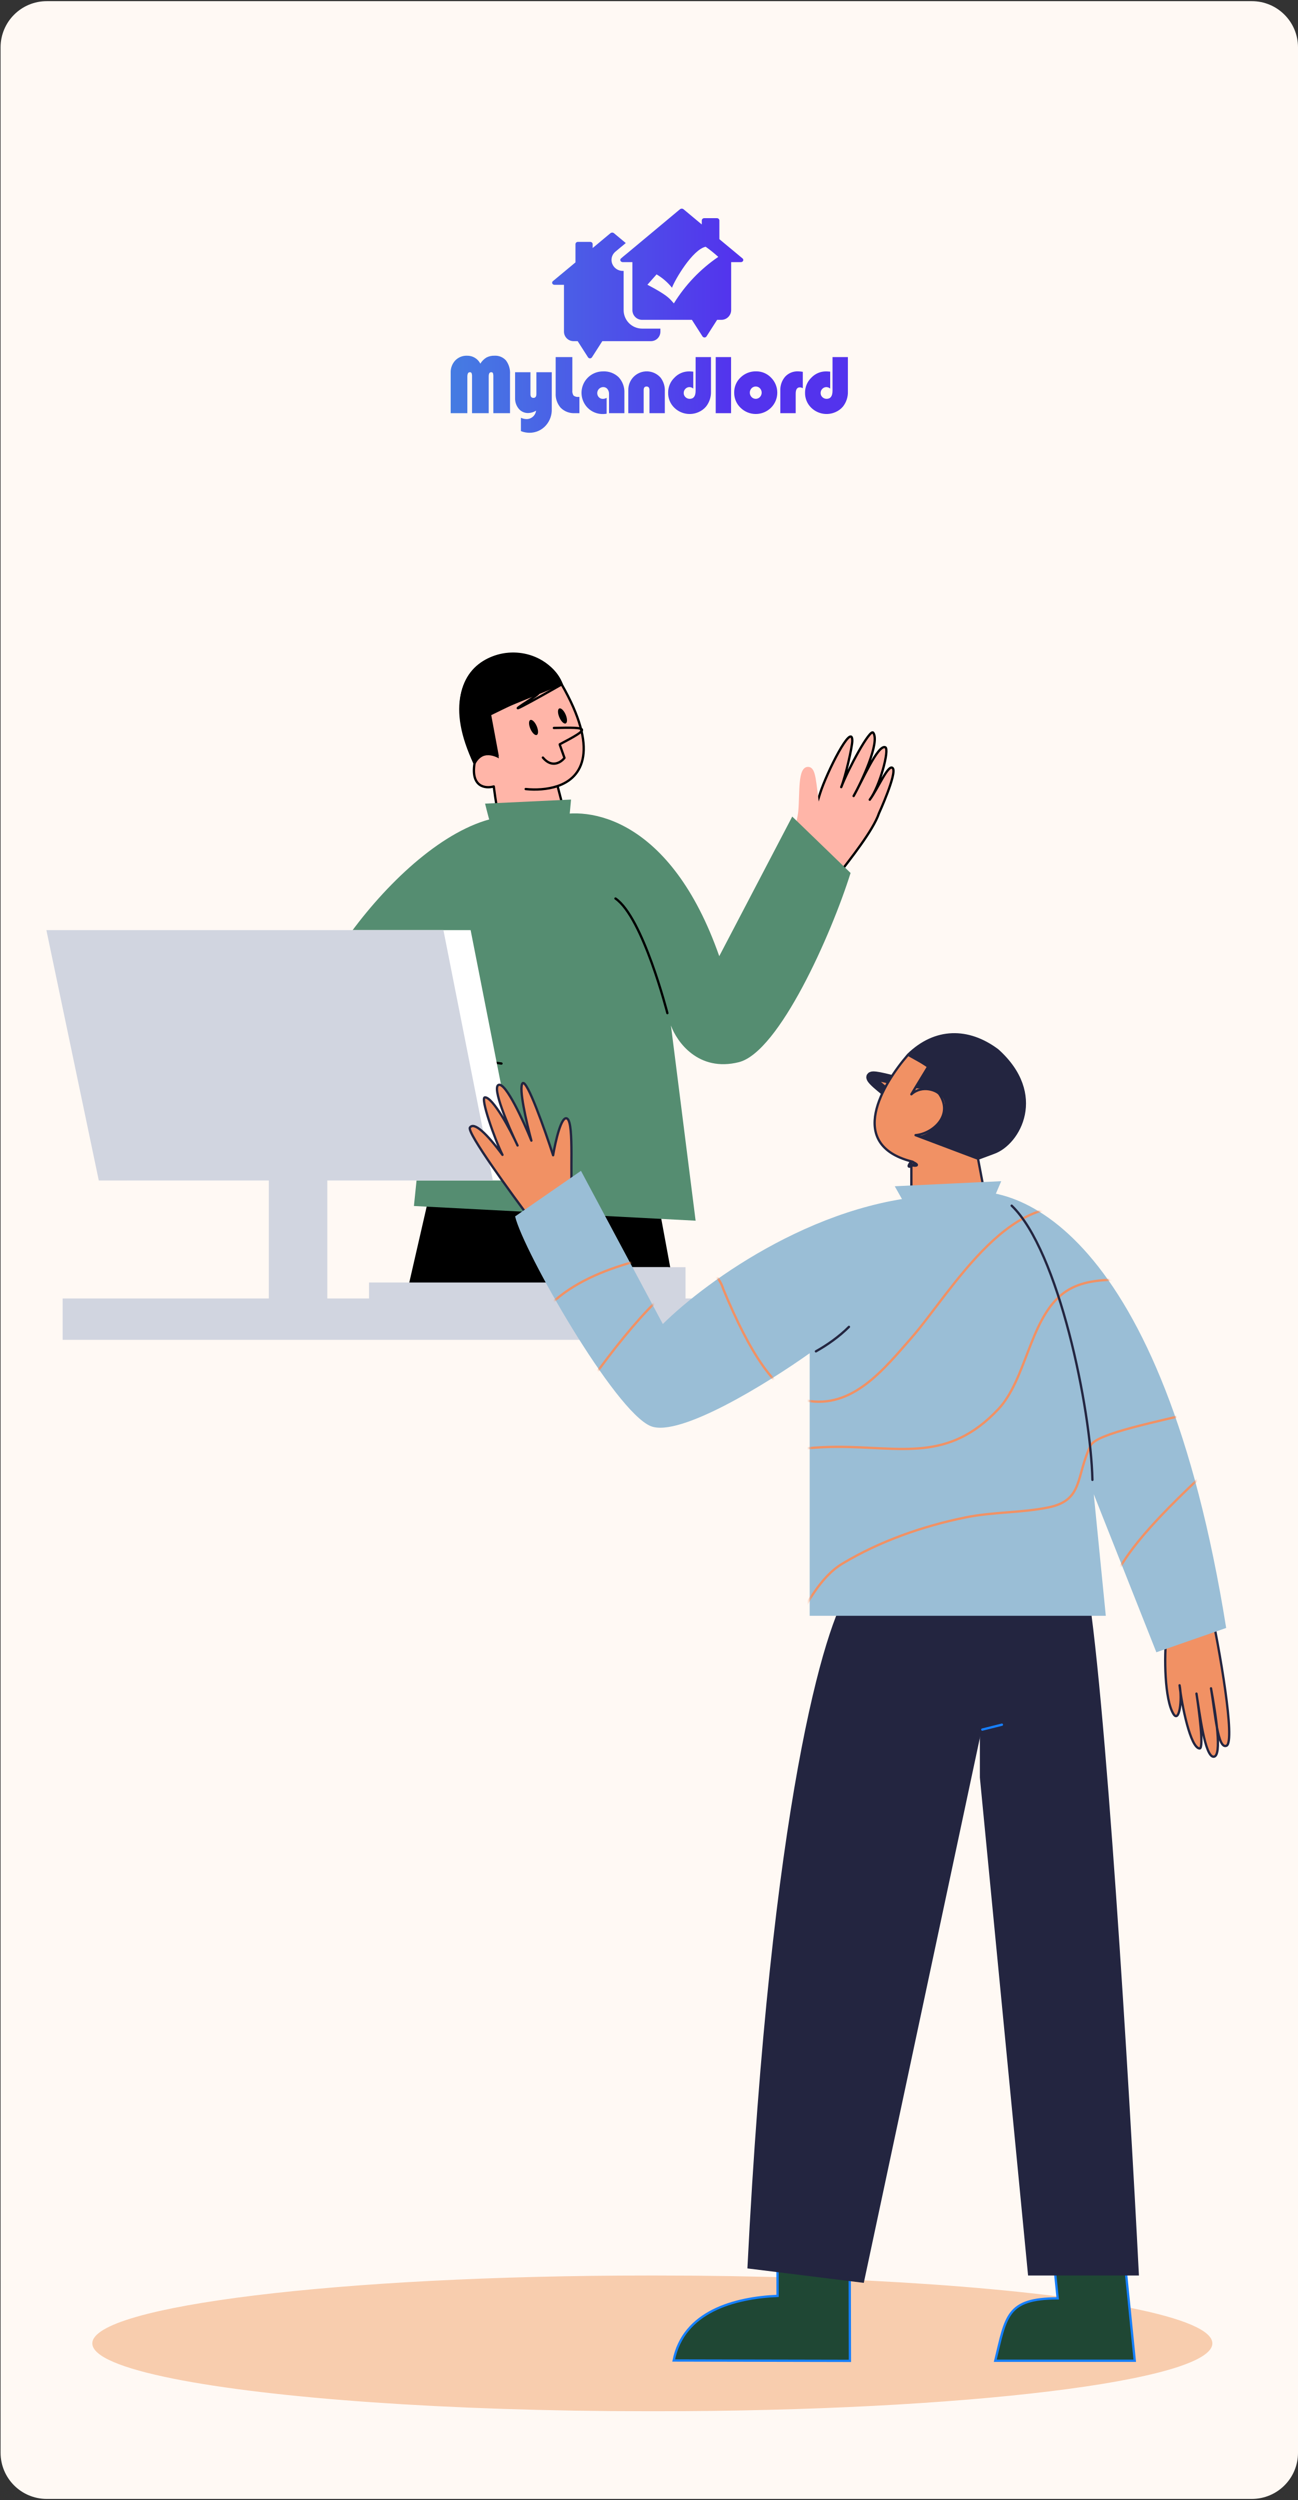 <svg width="562" height="1082" viewBox="0 0 562 1082" fill="none" xmlns="http://www.w3.org/2000/svg">
<rect x="0" y="0" width="562" height="1082" fill="#333333" stroke="none"/>
<path d="M542.001 0.5H20.25C9.204 0.5 0.25 9.454 0.25 20.5V1061.5C0.25 1072.55 9.204 1081.5 20.25 1081.5H542.001C553.047 1081.5 562.001 1072.55 562.001 1061.5V20.5C562.001 9.454 553.047 0.5 542.001 0.5Z" fill="#FFF9F4"/>
<path d="M205.463 330.387C181.899 277.203 234.955 273.971 243.193 296.192C259.294 324.297 252.474 336.479 241.414 340.202C244.144 350.911 251.363 375.112 244.268 383.723C235.399 394.487 229.503 399.621 223.648 385.47C218.964 374.149 215.121 350.681 213.784 340.362C210.317 341.356 203.799 340.753 205.463 330.387Z" fill="#FFB5A8"/>
<path d="M227.614 341.489C231.895 341.943 236.94 341.709 241.414 340.202M243.193 296.192C234.955 273.971 181.899 277.203 205.463 330.387M243.193 296.192C259.294 324.297 252.474 336.479 241.414 340.202M243.193 296.192C243.193 296.192 212.923 313.481 228.77 303.277C244.618 293.073 212.13 309.229 212.13 309.229L215.458 327.081C211.444 324.774 207.137 326.798 205.463 330.387M205.463 330.387C203.799 340.753 210.317 341.356 213.784 340.362C215.121 350.681 218.964 374.149 223.648 385.47C229.503 399.621 235.399 394.487 244.268 383.723C251.363 375.112 244.144 350.911 241.414 340.202" stroke="black" stroke-linecap="round" stroke-linejoin="round"/>
<path d="M205.196 330.765C181.067 281.169 232.375 269.837 243.747 296.192L212.407 308.944L216.012 328.215C209.356 324.531 205.423 329.348 205.196 330.765Z" fill="black"/>
<path d="M172.303 576.419L186.164 516.004H254.084L236.618 576.419H172.303Z" fill="black"/>
<path d="M295.343 576.419L283.378 511.583H230.508V542.08L242.296 565.367L253.882 576.419H295.343Z" fill="black"/>
<path d="M240.822 556.526L244.874 535.16" stroke="#558D71" stroke-linecap="round" stroke-linejoin="round"/>
<path d="M363.2 378.249C367.843 372.154 378.074 359.431 380.568 351.983C380.568 351.983 388.416 334.787 386.573 332.484C384.766 330.225 380.202 341.138 376.778 345.836C381.073 339.905 385.199 324.236 383.31 323.41C380.094 322.005 372.954 338.712 369.589 344.516C372.99 338.502 381.138 321.176 378.075 317.097C376.703 315.27 367.486 332.37 364.365 340.31C366.222 335.405 369.02 323.132 369.02 320.593C369.02 312.289 357.932 334.289 355.055 343.427L345.431 374.426L363.2 378.249Z" fill="#FFB5A8"/>
<path d="M363.2 378.249C367.843 372.154 378.074 359.431 380.568 351.983C380.568 351.983 388.416 334.787 386.573 332.484C384.731 330.181 380.023 341.568 376.579 346.103C380.944 340.392 385.228 324.249 383.31 323.41C380.094 322.005 372.954 338.712 369.589 344.516C372.99 338.502 381.138 321.176 378.075 317.097C376.683 315.243 367.213 332.878 364.231 340.655C366.084 336.009 369.02 323.194 369.02 320.593C369.02 312.289 357.932 334.289 355.055 343.427L345.431 374.426L363.2 378.249Z" stroke="black" stroke-linecap="round" stroke-linejoin="round"/>
<path d="M346.151 350.928C345.682 356.248 342.339 366.52 340.048 371.001L349.97 366.477L359.893 361.953C363.113 358.581 356.993 352.868 354.422 350.071C352.744 338.346 352.861 332.738 350.08 332.411C345.845 331.914 346.827 343.255 346.151 350.928Z" fill="#FFB5A8"/>
<path d="M340.047 371.001C342.339 366.52 345.682 356.248 346.15 350.928C346.826 343.255 345.845 331.914 350.08 332.411C352.86 332.738 352.743 338.346 354.422 350.072C357.606 350.086 360.157 357.893 356.937 361.264" stroke="#FFB5A8" stroke-linecap="round" stroke-linejoin="round"/>
<path d="M311.418 413.815C290.409 353.849 254.591 348.549 239.308 353.394H217.942C175.656 358.846 123.131 434.258 128.472 459.699C132.746 480.051 167.599 486.862 182.733 487.771L179.217 521.937L301.181 528.297L290.498 443.799C293.02 450.916 302.427 464.06 319.876 459.699C337.325 455.338 359.969 404.311 368.278 377.811L343.022 353.394L311.418 413.815Z" fill="#558D71"/>
<path d="M210.027 347.794C210.027 347.794 213.957 364.321 216.359 367.39L245.516 364.658L247.246 346.037L210.027 347.794Z" fill="#558D71"/>
<path d="M175.244 442.71C175.244 432.224 189.111 418.904 189.111 418.904L185.229 452.062C179.414 449.432 175.244 445.885 175.244 442.71Z" fill="#EAEAEA"/>
<path d="M217.123 460.281C217.123 460.281 198.618 458.119 185.229 452.062M185.229 452.062C179.414 449.432 175.244 445.885 175.244 442.71C175.244 432.224 189.111 418.904 189.111 418.904L185.229 452.062Z" stroke="black" stroke-linecap="round" stroke-linejoin="round"/>
<path d="M288.957 438.459C288.957 438.459 278.418 397.082 266.492 388.863" stroke="black" stroke-linecap="round" stroke-linejoin="round"/>
<path d="M239.83 315.048C255.441 314.663 255.746 315.048 242.361 322.129" stroke="black" stroke-linecap="round" stroke-linejoin="round"/>
<path d="M242.379 322.342L244.406 328.013C242.916 329.924 238.959 332.572 235.051 327.872" stroke="black" stroke-linecap="round" stroke-linejoin="round"/>
<ellipse rx="1.487" ry="3.531" transform="matrix(0.911 -0.414 0.398 0.916 243.547 309.856)" fill="black"/>
<ellipse rx="1.487" ry="3.531" transform="matrix(0.911 -0.414 0.398 0.916 231.012 314.84)" fill="black"/>
<path d="M32.553 402.543H203.767L225.089 510.894H55.148L32.553 402.543Z" fill="white"/>
<path d="M20.082 402.543H191.99L213.398 510.894H42.769L20.082 402.543Z" fill="#D1D5E0"/>
<rect x="159.777" y="555.053" width="94.306" height="8.104" fill="#D1D5E0"/>
<rect x="268.082" y="548.422" width="28.734" height="14.735" fill="#D1D5E0"/>
<rect x="268.082" y="548.422" width="21.366" height="14.735" fill="#D1D5E0"/>
<rect x="27.625" y="579.364" width="16.912" height="302.457" transform="rotate(-90 27.625 579.364)" fill="#D1D5E0" stroke="#D1D5E0"/>
<rect x="116.387" y="491.784" width="25.335" height="79.124" fill="#D1D5E0"/>
<path d="M489.81 998.887C489.809 998.887 489.808 998.887 489.807 998.887V998.887C489.805 998.887 489.804 998.887 489.803 998.887C447.559 990.444 371.38 984.809 284.42 984.809C283.849 984.809 283.279 984.809 282.709 984.81C281.966 984.809 281.222 984.809 280.477 984.809C147.65 984.809 39.973 997.958 39.973 1014.18C39.973 1019.78 52.81 1025.01 75.087 1029.46C75.088 1029.46 75.09 1029.46 75.091 1029.46V1029.46C75.092 1029.46 75.093 1029.46 75.094 1029.46C117.338 1037.91 193.517 1043.54 280.477 1043.54C281.048 1043.54 281.619 1043.54 282.188 1043.54C282.931 1043.54 283.675 1043.54 284.42 1043.54C417.247 1043.54 524.925 1030.39 524.925 1014.17C524.924 1008.58 512.087 1003.34 489.81 998.887Z" fill="#F8CDAE"/>
<path d="M398.434 472.23C372.997 460.989 368.414 460.145 394.806 479.927L398.434 472.23Z" fill="#F19164"/>
<path d="M395.523 469.637C374.494 464.349 369.753 462.122 390.169 477.699" stroke="#232540" stroke-width="4" stroke-linecap="round" stroke-linejoin="round"/>
<ellipse rx="2.046" ry="4.557" transform="matrix(-0.815 -0.58 -0.611 0.792 391.905 462.009)" fill="#232540"/>
<ellipse rx="2.046" ry="4.557" transform="matrix(-0.815 -0.58 -0.611 0.792 407.517 472.092)" fill="#232540"/>
<path d="M393.163 456.481C382.215 469.114 366.301 495.229 394.598 502.64L394.598 539.695L430.811 539.695L426.007 514.944L423.447 501.469L430.217 498.943C441.414 495.013 453.205 473.508 431.902 454.468C419.269 445.043 404.953 445.044 393.163 456.481Z" fill="#F19164"/>
<path d="M393.163 456.481L402.005 461.407L394.598 473.591C399.356 469.353 405.714 472.002 406.773 473.591C412.919 482.81 403.717 490.715 396.418 491.277L423.447 501.469M393.163 456.481C382.215 469.114 366.301 495.229 394.598 502.64M393.163 456.481C404.953 445.044 419.269 445.043 431.902 454.468C453.205 473.508 441.414 495.013 430.217 498.943L423.447 501.469M394.598 502.64C398.528 503.482 390.555 507.356 394.598 502.64ZM394.598 502.64C391.736 504.886 401.204 505.335 394.598 502.64ZM394.598 502.64L394.598 539.695L430.811 539.695L426.007 514.944L423.447 501.469" stroke="#232540" stroke-linecap="round" stroke-linejoin="round"/>
<path d="M405.714 472.839C414.19 477.83 405.066 491.042 397.767 491.603L423.447 501.472L430.217 498.945C441.414 495.015 453.205 473.51 431.902 454.471C419.269 445.046 404.953 445.047 393.163 456.484L401.476 461.954L395.91 470.943C395.91 470.943 403.097 471.298 405.714 472.839Z" fill="#232540"/>
<path d="M203.462 488.003C202.037 490.116 221.76 517.12 230.074 528.1L236.08 525.349L249.475 519.011C249.386 516.134 248.993 519.855 247.907 516.05C246.55 511.294 248.743 486.249 245.605 484.135C243.096 482.444 240.48 493.998 239.486 499.986C235.852 488.83 228.124 466.976 226.281 468.808C224.439 470.639 228.042 486.128 230.074 493.644C226.647 485.189 219.02 468.525 215.923 469.511C213.13 470.4 218.753 484.251 222.826 493.077C219.239 485.739 212.981 474.915 209.965 474.915C207.825 474.915 214.116 492.878 217.557 499.806C210.804 490.646 205.242 485.361 203.462 488.003Z" fill="#F19164"/>
<path d="M230.074 528.1C221.76 517.12 202.037 490.116 203.462 488.003C205.242 485.361 210.804 490.646 217.557 499.806C214.116 492.878 207.825 474.915 209.965 474.915C213.377 474.915 220.94 488.769 224.088 495.756C220.076 487.419 212.826 470.497 215.923 469.511C219.02 468.525 226.647 485.189 230.074 493.644C228.042 486.128 224.439 470.639 226.281 468.808C228.124 466.976 235.852 488.83 239.486 499.986C240.48 493.998 243.096 482.444 245.605 484.135C248.743 486.249 246.55 511.294 247.907 516.05C248.993 519.855 249.386 516.134 249.475 519.011L236.08 525.349L230.074 528.1Z" stroke="#232540" stroke-linecap="round" stroke-linejoin="round"/>
<path d="M505.082 707.47C503.977 716.729 504.192 735.658 508.121 741.839C510.231 745.158 511.55 738.327 511.105 732.305C512.469 741.687 515.833 756.498 519.398 756.719C521.352 756.839 519.093 739.793 518.038 732.969C519.419 741.357 521.679 760.387 525.479 760.284C527.577 760.227 527.629 754.556 526.913 747.64C527.902 752.825 529.146 756.431 531.084 755.506C534.916 753.677 528.196 714.079 523.676 693.783L505.082 707.47Z" fill="#F19164"/>
<path d="M505.082 707.47C503.977 716.729 504.192 735.658 508.121 741.839C510.588 745.721 511.973 735.723 510.723 729.369C511.713 738.164 515.432 756.473 519.398 756.719C521.352 756.839 519.093 739.793 518.038 732.969C519.419 741.357 521.679 760.387 525.479 760.284C529.279 760.181 526.366 741.65 524.337 730.678C526.133 741.452 527.253 757.335 531.084 755.506C534.916 753.677 528.196 714.079 523.676 693.783L505.082 707.47Z" stroke="#232540" stroke-linecap="round" stroke-linejoin="round"/>
<path d="M457.944 994.697L455.295 968.783L486.021 968.783L491.318 1021.69L430.926 1021.69C435.623 1002.52 435.694 994.697 457.944 994.697Z" fill="#1F4734" stroke="#167FFC"/>
<path d="M336.669 993.626L336.627 973.023L367.884 970.377L367.989 1021.74L291.689 1021.58C295.889 1000.44 317.859 994.439 336.669 993.626Z" fill="#1F4734" stroke="#167FFC"/>
<path d="M323.604 981.737C333.683 780.889 357.203 702.203 367.702 687.966L440.15 677.548L374.002 987.987L323.604 981.737Z" fill="#232540"/>
<path d="M445.129 984.808L424.26 769.283L424.26 670.37C436.086 655.794 461.824 637.886 470.172 682.865C478.52 727.844 488.955 902.902 493.128 984.808L445.129 984.808Z" fill="#232540"/>
<path d="M425.314 748.536L429.553 747.476L433.791 746.417" stroke="#167FFC" stroke-linecap="round" stroke-linejoin="round"/>
<path d="M388.234 513.853L395.121 526.037L427.966 522.859L432.734 511.734L388.234 513.853Z" fill="#9ABED6" stroke="#9ABED6"/>
<path d="M530.903 704.557C503.384 532.817 439.52 508.122 411.028 517.243C356.824 517.243 305.747 554.425 286.984 573.017L251.543 506.72L223.027 526.446C226.531 541.291 266.136 610.9 281.772 617.214C294.281 622.266 332.849 598.273 350.57 585.645L350.57 699.296L478.784 699.296L473.572 646.68L500.674 715.081L530.903 704.557Z" fill="#9ABED6"/>
<mask id="mask0_593:5909" style="mask-type:alpha" maskUnits="userSpaceOnUse" x="223" y="506" width="308" height="210">
<path d="M530.903 704.557C503.384 532.817 439.52 508.122 411.028 517.243C356.824 517.243 305.747 554.425 286.984 573.017L251.543 506.72L223.027 526.446C226.531 541.291 266.136 610.9 281.772 617.214C294.281 622.266 332.849 598.273 350.57 585.645L350.57 699.296L478.784 699.296L473.572 646.68L500.674 715.081L530.903 704.557Z" fill="#9ABED6"/>
</mask>
<g mask="url(#mask0_593:5909)">
<path d="M223.396 648.997C239.777 617.601 301.939 523.047 313.213 558.033C324.486 585.244 336.068 603.588 348.942 606.091C369.01 609.993 382.768 592.507 394.595 579.038C411.723 559.531 439.332 509.972 472.691 525.67C501.602 539.275 538.007 567.033 561.989 531.06" stroke="#F19164" stroke-linecap="round" stroke-linejoin="round"/>
<path d="M257.637 673.725C273.379 653.815 285.556 640.204 310.898 633.779C327.39 629.598 345.628 626.17 362.681 626.17C390.323 626.17 410.567 632.898 432.217 609.896C444.177 597.189 445.791 571.956 459.336 560.539C471.749 550.076 489.773 556.025 504.923 551.984" stroke="#F19164" stroke-linecap="round" stroke-linejoin="round"/>
<path d="M343.236 704.161C349.204 694.723 354.85 682.651 364.795 676.685C381.007 666.957 399.602 660.465 418.056 656.712C429.955 654.292 442.335 654.762 453.987 652.379C469.201 649.267 465.726 638.942 472.206 625.601C474.754 620.355 500.765 615.386 521.914 610.211C538.403 606.177 550.246 609.883 538.102 621.744C511.479 647.747 461.221 688.677 487.935 704.161" stroke="#F19164" stroke-linecap="round" stroke-linejoin="round"/>
<path d="M226.256 585.432C232.851 557.734 263.707 547.62 288.817 542.738C296.508 541.243 304.113 542.128 311.855 541.575C320.043 540.991 323.637 533.703 328.975 528.366" stroke="#F19164" stroke-linecap="round" stroke-linejoin="round"/>
</g>
<path d="M472.993 640.466C472.287 609.563 458.372 541.295 438.029 521.8" stroke="#232540" stroke-linecap="round" stroke-linejoin="round"/>
<path d="M353.27 584.841C358.037 582.192 363.335 578.484 367.573 574.246" stroke="#232540" stroke-linecap="round" stroke-linejoin="round"/>
<path fill-rule="evenodd" clip-rule="evenodd" d="M319.705 110.349C320.306 110.849 320.908 111.348 321.51 111.85C321.608 111.931 321.687 112.032 321.741 112.147C321.795 112.262 321.823 112.387 321.823 112.514C321.823 112.641 321.795 112.767 321.741 112.882C321.687 112.997 321.608 113.098 321.51 113.179C321.301 113.364 321.029 113.461 320.75 113.45L320.721 113.452H316.574V134.194C316.572 135.315 316.125 136.389 315.332 137.182C314.539 137.975 313.465 138.421 312.343 138.423H310.496L305.917 145.57C305.823 145.719 305.693 145.841 305.538 145.925C305.383 146.01 305.21 146.053 305.034 146.052C304.858 146.05 304.686 146.005 304.532 145.921C304.378 145.837 304.247 145.716 304.15 145.57L299.572 138.423H278.018C277.465 138.424 276.918 138.317 276.408 138.106C275.897 137.895 275.433 137.586 275.042 137.195C274.652 136.805 274.342 136.341 274.131 135.831C273.921 135.32 273.813 134.773 273.814 134.221V113.452H269.643C268.713 113.452 268.196 112.418 268.876 111.85C268.892 111.842 268.907 111.83 268.919 111.817C269.593 111.219 270.297 110.645 271.001 110.072C271.337 109.797 271.673 109.523 272.006 109.247C274.129 107.478 276.252 105.708 278.375 103.937C280.837 101.881 283.302 99.826 285.768 97.773C287.802 96.079 289.834 94.385 291.864 92.688C292.714 91.982 293.563 91.274 294.412 90.565C294.631 90.391 294.903 90.297 295.182 90.297C295.462 90.297 295.733 90.391 295.953 90.565C296.154 90.731 296.353 90.898 296.553 91.064C296.753 91.231 296.954 91.398 297.156 91.566C298.905 93.024 300.656 94.483 302.409 95.945L303.851 97.147V95.362C303.877 95.095 304.004 94.849 304.207 94.674C304.41 94.498 304.672 94.408 304.94 94.422H310.384C310.651 94.408 310.914 94.498 311.117 94.674C311.32 94.849 311.447 95.095 311.472 95.362V103.508L312.425 104.299C314.283 105.845 316.143 107.391 318.005 108.936C318.572 109.408 319.139 109.878 319.705 110.349ZM291.197 130.663C291.38 130.872 291.566 131.085 291.768 131.306C296.689 123.318 303.241 116.458 310.996 111.176C309.264 109.606 307.439 108.142 305.531 106.791C299.864 107.987 292.173 121.141 290.958 124.529C289.101 122.213 286.838 120.255 284.279 118.75L280.312 123.228C288.411 127.482 289.724 128.982 291.197 130.663ZM278.016 142.219C275.895 142.217 273.861 141.373 272.361 139.874C270.861 138.374 270.017 136.341 270.015 134.221V117.248H269.642C268.642 117.252 267.666 116.949 266.844 116.381C266.022 115.812 265.395 115.005 265.046 114.069C264.743 113.247 264.681 112.356 264.869 111.501C265.057 110.646 265.486 109.862 266.105 109.244L266.122 109.221L266.176 109.174C266.26 109.092 266.348 109.014 266.439 108.937L266.512 108.876C267.209 108.264 267.916 107.687 268.601 107.129L268.671 107.071L268.672 107.07C268.975 106.823 269.277 106.577 269.577 106.328L270.943 105.188C270.065 104.457 269.187 103.725 268.31 102.992C267.481 102.304 266.651 101.613 265.822 100.919C265.608 100.75 265.343 100.657 265.07 100.657C264.797 100.657 264.532 100.75 264.318 100.919C264.12 101.083 263.923 101.247 263.727 101.411C263.533 101.573 263.339 101.734 263.143 101.896C261.432 103.318 259.722 104.744 258.014 106.172L256.606 107.345V105.603C256.581 105.343 256.457 105.102 256.259 104.931C256.06 104.76 255.804 104.672 255.543 104.685H250.227C249.966 104.672 249.709 104.76 249.511 104.931C249.313 105.102 249.189 105.343 249.164 105.603V113.557L248.234 114.329C246.416 115.838 244.6 117.348 242.786 118.857L239.363 121.701C239.268 121.781 239.191 121.88 239.138 121.992C239.085 122.104 239.058 122.227 239.058 122.351C239.058 122.475 239.085 122.597 239.138 122.709C239.191 122.821 239.268 122.921 239.363 123C239.567 123.18 239.833 123.275 240.105 123.264L240.134 123.266H244.183V143.519C244.185 144.613 244.621 145.662 245.396 146.436C246.17 147.21 247.219 147.646 248.314 147.648H250.118L254.588 154.626C254.68 154.771 254.807 154.891 254.958 154.973C255.109 155.055 255.279 155.098 255.451 155.096C255.622 155.095 255.791 155.051 255.941 154.969C256.091 154.887 256.219 154.769 256.313 154.626L260.784 147.648H281.829C282.369 147.649 282.903 147.544 283.402 147.338C283.9 147.133 284.353 146.83 284.735 146.449C285.116 146.068 285.418 145.615 285.624 145.117C285.83 144.618 285.935 144.084 285.934 143.545V142.219H278.016ZM195.131 161.324V178.817H202.352V163.03C202.351 161.738 202.706 161.092 203.418 161.092C203.57 161.074 203.724 161.101 203.86 161.171C203.996 161.241 204.109 161.35 204.183 161.483C204.349 161.981 204.416 162.507 204.379 163.03V178.817H211.599V162.904C211.599 161.696 211.955 161.092 212.665 161.092C212.815 161.073 212.967 161.099 213.102 161.168C213.237 161.236 213.349 161.343 213.422 161.474C213.582 161.977 213.645 162.505 213.608 163.03V178.817H220.829V161.945C220.972 159.822 220.354 157.717 219.086 156.007C218.461 155.306 217.685 154.756 216.816 154.399C215.947 154.041 215.009 153.886 214.071 153.945C212.866 153.905 211.672 154.177 210.603 154.735C209.531 155.397 208.629 156.301 207.972 157.376C207.431 156.324 206.606 155.445 205.591 154.838C204.575 154.232 203.41 153.922 202.227 153.945C201.276 153.909 200.328 154.075 199.446 154.43C198.563 154.786 197.766 155.323 197.105 156.007C196.441 156.719 195.925 157.556 195.586 158.468C195.247 159.381 195.092 160.351 195.131 161.324ZM225.543 180.807V186.585C226.715 187.05 227.963 187.291 229.224 187.296C230.585 187.309 231.932 187.026 233.172 186.468C234.413 185.909 235.517 185.088 236.409 184.061C238.128 182.087 239.02 179.528 238.899 176.914V161.091H232.248V170.46C232.248 171.622 231.827 172.203 230.984 172.203C230.107 172.204 229.669 171.676 229.669 170.62V161.091H223.018V172.239C222.952 173.945 223.522 175.614 224.618 176.923C225.115 177.515 225.74 177.988 226.445 178.306C227.149 178.625 227.917 178.781 228.69 178.763C229.901 178.735 231.082 178.379 232.105 177.731C231.978 178.749 231.48 179.685 230.705 180.357C229.931 181.03 228.935 181.393 227.909 181.377C227.09 181.344 226.286 181.151 225.543 180.807ZM240.589 154.548H247.81V168.968C247.717 169.758 247.909 170.556 248.352 171.217C248.97 171.667 249.736 171.866 250.495 171.776H250.869V178.817H248.948C247.818 178.883 246.688 178.712 245.628 178.316C244.568 177.92 243.603 177.306 242.794 176.515C241.244 174.759 240.451 172.461 240.589 170.123L240.589 154.548ZM262.662 179.049V172.167C262.177 172.472 261.616 172.632 261.044 172.629C260.717 172.639 260.391 172.581 260.088 172.459C259.785 172.336 259.51 172.152 259.282 171.917C258.94 171.546 258.712 171.084 258.626 170.585C258.541 170.087 258.601 169.575 258.801 169.111C259 168.647 259.33 168.25 259.75 167.969C260.17 167.688 260.662 167.534 261.168 167.527C261.518 167.514 261.867 167.582 262.187 167.727C262.506 167.872 262.788 168.09 263.009 168.362C263.493 169.006 263.735 169.799 263.694 170.603V178.817H270.344V170.123C270.412 168.87 270.228 167.616 269.802 166.435C269.376 165.255 268.717 164.172 267.864 163.251C266.965 162.39 265.899 161.723 264.732 161.29C263.565 160.858 262.322 160.669 261.079 160.736C259.242 160.73 257.446 161.269 255.917 162.286C254.388 163.302 253.195 164.75 252.49 166.445C251.785 168.14 251.6 170.006 251.957 171.807C252.315 173.607 253.199 175.261 254.498 176.558C255.374 177.425 256.417 178.105 257.563 178.557C258.71 179.01 259.936 179.225 261.168 179.19C261.669 179.186 262.169 179.138 262.662 179.049ZM287.846 178.817H281.196V168.808C281.196 167.788 280.775 167.278 279.934 167.279C279.104 167.279 278.689 167.789 278.688 168.808V178.817H272.037V168.932C272.011 167.854 272.2 166.783 272.594 165.78C272.988 164.777 273.579 163.863 274.331 163.091C275.105 162.308 276.032 161.693 277.055 161.285C278.078 160.878 279.174 160.686 280.275 160.722C281.375 160.758 282.457 161.021 283.451 161.494C284.445 161.968 285.33 162.642 286.051 163.474C287.34 165.196 287.976 167.319 287.846 169.465V178.817ZM307.836 154.548H301.184L301.184 169.073C301.184 171.432 300.33 172.611 298.623 172.611C298.284 172.616 297.947 172.554 297.632 172.427C297.317 172.301 297.031 172.113 296.79 171.875C296.546 171.649 296.352 171.375 296.22 171.07C296.089 170.766 296.023 170.437 296.026 170.105C296.02 169.767 296.083 169.432 296.209 169.119C296.336 168.806 296.524 168.522 296.763 168.283C296.989 168.041 297.263 167.849 297.568 167.719C297.873 167.588 298.202 167.523 298.533 167.527C299.136 167.549 299.713 167.774 300.171 168.166V160.841C299.376 160.771 298.783 160.736 298.391 160.736C297.193 160.727 296.006 160.965 294.905 161.436C293.803 161.907 292.811 162.601 291.99 163.474C291.123 164.316 290.436 165.325 289.971 166.441C289.506 167.556 289.272 168.755 289.285 169.963C289.261 171.183 289.49 172.394 289.958 173.52C290.427 174.647 291.124 175.663 292.006 176.506C293.382 177.836 295.128 178.719 297.014 179.039C298.901 179.359 300.841 179.102 302.578 178.301C303.783 177.765 304.85 176.963 305.7 175.955C307.183 174.071 307.941 171.718 307.836 169.324V154.548ZM316.536 154.548V178.817H309.884V154.548H316.536ZM330.898 161.401C329.786 160.935 328.589 160.702 327.384 160.718C326.137 160.687 324.896 160.906 323.735 161.363C322.575 161.82 321.518 162.504 320.626 163.377C319.738 164.217 319.035 165.234 318.564 166.362C318.092 167.49 317.862 168.705 317.887 169.927C317.87 171.146 318.104 172.356 318.575 173.48C319.046 174.604 319.745 175.619 320.626 176.462C322.381 178.197 324.75 179.171 327.218 179.173C329.687 179.174 332.057 178.203 333.814 176.471C334.676 175.618 335.361 174.604 335.83 173.486C336.298 172.368 336.541 171.169 336.544 169.957C336.547 168.745 336.311 167.544 335.848 166.424C335.385 165.303 334.706 164.286 333.848 163.429C333.014 162.558 332.01 161.868 330.898 161.401ZM326.217 167.473C326.529 167.34 326.866 167.274 327.206 167.279C327.548 167.273 327.888 167.338 328.204 167.471C328.52 167.604 328.804 167.802 329.039 168.052C329.52 168.564 329.786 169.24 329.785 169.943C329.783 170.645 329.513 171.32 329.03 171.83C328.797 172.077 328.515 172.273 328.204 172.408C327.892 172.542 327.555 172.611 327.216 172.611C326.876 172.611 326.54 172.542 326.228 172.408C325.916 172.273 325.635 172.077 325.401 171.83C324.917 171.321 324.646 170.645 324.645 169.943C324.643 169.24 324.911 168.563 325.392 168.052C325.624 167.803 325.905 167.606 326.217 167.473ZM347.592 160.914V168.024C347.21 167.79 346.776 167.656 346.328 167.635C345.119 167.635 344.514 168.559 344.515 170.407V178.817H337.864V169.128C337.749 166.893 338.5 164.699 339.961 163.003C340.674 162.24 341.544 161.641 342.511 161.247C343.478 160.852 344.519 160.672 345.562 160.718C346.243 160.732 346.921 160.798 347.592 160.914ZM367.115 154.548H360.464L360.464 169.073C360.464 171.432 359.61 172.611 357.903 172.611C357.563 172.616 357.227 172.554 356.912 172.427C356.597 172.301 356.311 172.113 356.069 171.875C355.825 171.649 355.632 171.375 355.5 171.07C355.369 170.766 355.302 170.437 355.306 170.105C355.3 169.767 355.362 169.432 355.489 169.119C355.615 168.806 355.803 168.522 356.042 168.283C356.269 168.041 356.543 167.849 356.848 167.719C357.153 167.588 357.481 167.523 357.813 167.527C358.415 167.549 358.992 167.774 359.45 168.166V160.841C358.656 160.771 358.063 160.736 357.671 160.736C356.473 160.727 355.286 160.965 354.184 161.436C353.083 161.907 352.09 162.601 351.269 163.474C350.402 164.316 349.715 165.325 349.25 166.441C348.785 167.556 348.552 168.755 348.564 169.963C348.54 171.183 348.769 172.394 349.238 173.52C349.706 174.647 350.403 175.663 351.285 176.506C352.661 177.836 354.407 178.719 356.294 179.039C358.181 179.359 360.12 179.102 361.858 178.301C363.063 177.765 364.13 176.963 364.98 175.955C366.463 174.071 367.22 171.718 367.115 169.324V154.548Z" fill="url(#paint0_linear_593:5909)"/>
<defs>
<linearGradient id="paint0_linear_593:5909" x1="115.695" y1="187.297" x2="318.335" y2="187.297" gradientUnits="userSpaceOnUse">
<stop stop-color="#3CABDB"/>
<stop offset="1" stop-color="#5333ED"/>
</linearGradient>
</defs>
</svg>
